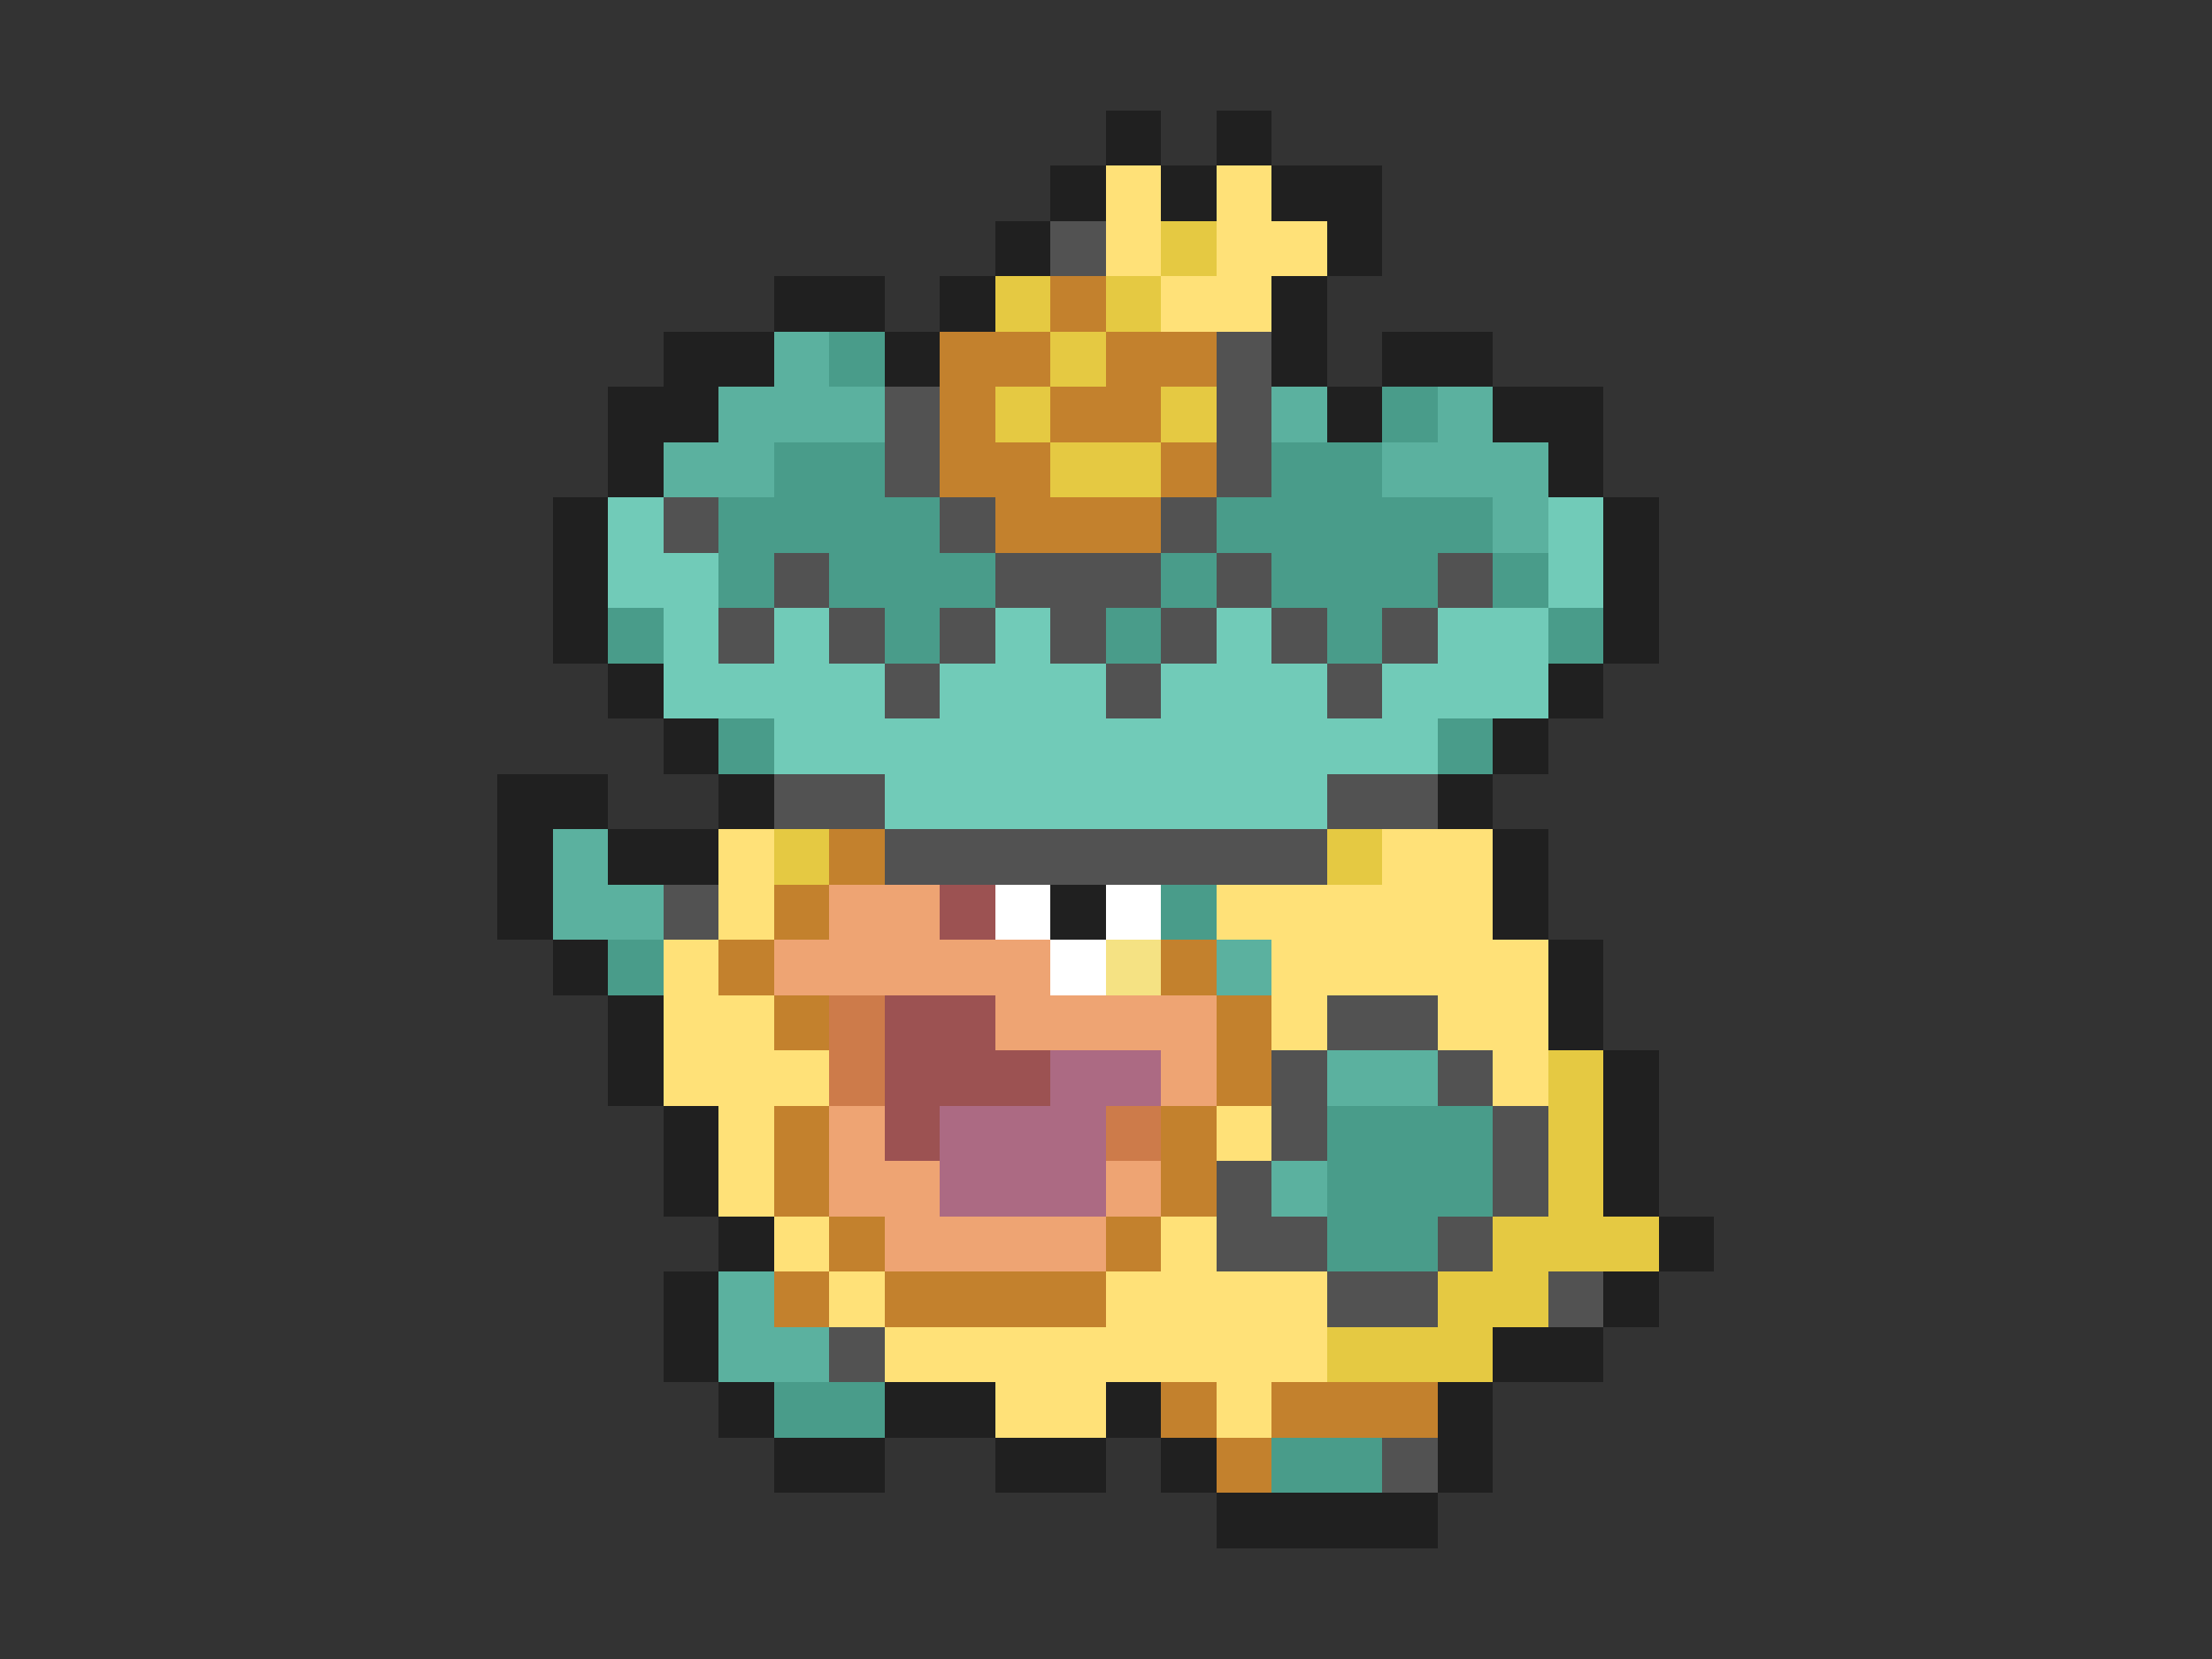<svg xmlns="http://www.w3.org/2000/svg" viewBox="0 -0.5 40 30" shape-rendering="crispEdges">
<rect x="0" y="-0.5" width="40" height="30" fill="#333333" stroke="none"/>
<path stroke="#202020" d="M20 2h1M22 2h1M19 3h1M21 3h1M23 3h2M18 4h1M24 4h1M14 5h2M17 5h1M23 5h1M12 6h2M16 6h1M23 6h1M25 6h2M11 7h2M24 7h1M27 7h2M11 8h1M28 8h1M10 9h1M29 9h1M10 10h1M29 10h1M10 11h1M29 11h1M11 12h1M28 12h1M12 13h1M27 13h1M9 14h2M13 14h1M26 14h1M9 15h1M11 15h2M27 15h1M9 16h1M19 16h1M27 16h1M10 17h1M28 17h1M11 18h1M28 18h1M11 19h1M29 19h1M12 20h1M29 20h1M12 21h1M29 21h1M13 22h1M30 22h1M12 23h1M29 23h1M12 24h1M27 24h2M13 25h1M16 25h2M20 25h1M26 25h1M14 26h2M18 26h2M21 26h1M26 26h1M22 27h4" />
<path stroke="#ffe178" d="M20 3h1M22 3h1M20 4h1M22 4h2M21 5h2M13 15h1M25 15h2M13 16h1M22 16h5M12 17h1M23 17h5M12 18h2M23 18h1M26 18h2M12 19h3M27 19h1M13 20h1M22 20h1M13 21h1M14 22h1M21 22h1M15 23h1M20 23h4M16 24h8M18 25h2M22 25h1" />
<path stroke="#525252" d="M19 4h1M22 6h1M16 7h1M22 7h1M16 8h1M22 8h1M12 9h1M17 9h1M21 9h1M14 10h1M18 10h3M22 10h1M26 10h1M13 11h1M15 11h1M17 11h1M19 11h1M21 11h1M23 11h1M25 11h1M16 12h1M20 12h1M24 12h1M14 14h2M24 14h2M16 15h8M12 16h1M24 18h2M23 19h1M26 19h1M23 20h1M27 20h1M22 21h1M27 21h1M22 22h2M26 22h1M24 23h2M28 23h1M15 24h1M25 26h1" />
<path stroke="#e5c942" d="M21 4h1M18 5h1M20 5h1M19 6h1M18 7h1M21 7h1M19 8h2M14 15h1M24 15h1M28 19h1M28 20h1M28 21h1M27 22h3M26 23h2M24 24h3" />
<path stroke="#c3812d" d="M19 5h1M17 6h2M20 6h2M17 7h1M19 7h2M17 8h2M21 8h1M18 9h3M15 15h1M14 16h1M13 17h1M21 17h1M14 18h1M22 18h1M22 19h1M14 20h1M21 20h1M14 21h1M21 21h1M15 22h1M20 22h1M14 23h1M16 23h4M21 25h1M23 25h3M22 26h1" />
<path stroke="#5bb19f" d="M14 6h1M13 7h3M23 7h1M26 7h1M12 8h2M25 8h3M27 9h1M10 15h1M10 16h2M22 17h1M24 19h2M23 21h1M13 23h1M13 24h2" />
<path stroke="#499c8a" d="M15 6h1M25 7h1M14 8h2M23 8h2M13 9h4M22 9h5M13 10h1M15 10h3M21 10h1M23 10h3M27 10h1M11 11h1M16 11h1M20 11h1M24 11h1M28 11h1M13 13h1M26 13h1M21 16h1M11 17h1M24 20h3M24 21h3M24 22h2M14 25h2M23 26h2" />
<path stroke="#71cbb8" d="M11 9h1M28 9h1M11 10h2M28 10h1M12 11h1M14 11h1M18 11h1M22 11h1M26 11h2M12 12h4M17 12h3M21 12h3M25 12h3M14 13h12M16 14h8" />
<path stroke="#eea473" d="M15 16h2M14 17h5M18 18h4M21 19h1M15 20h1M15 21h2M20 21h1M16 22h4" />
<path stroke="#9c5252" d="M17 16h1M16 18h2M16 19h3M16 20h1" />
<path stroke="#ffffff" d="M18 16h1M20 16h1M19 17h1" />
<path stroke="#f5e283" d="M20 17h1" />
<path stroke="#cd7b4a" d="M15 18h1M15 19h1M20 20h1" />
<path stroke="#ac6a83" d="M19 19h2M17 20h3M17 21h3" />
</svg>